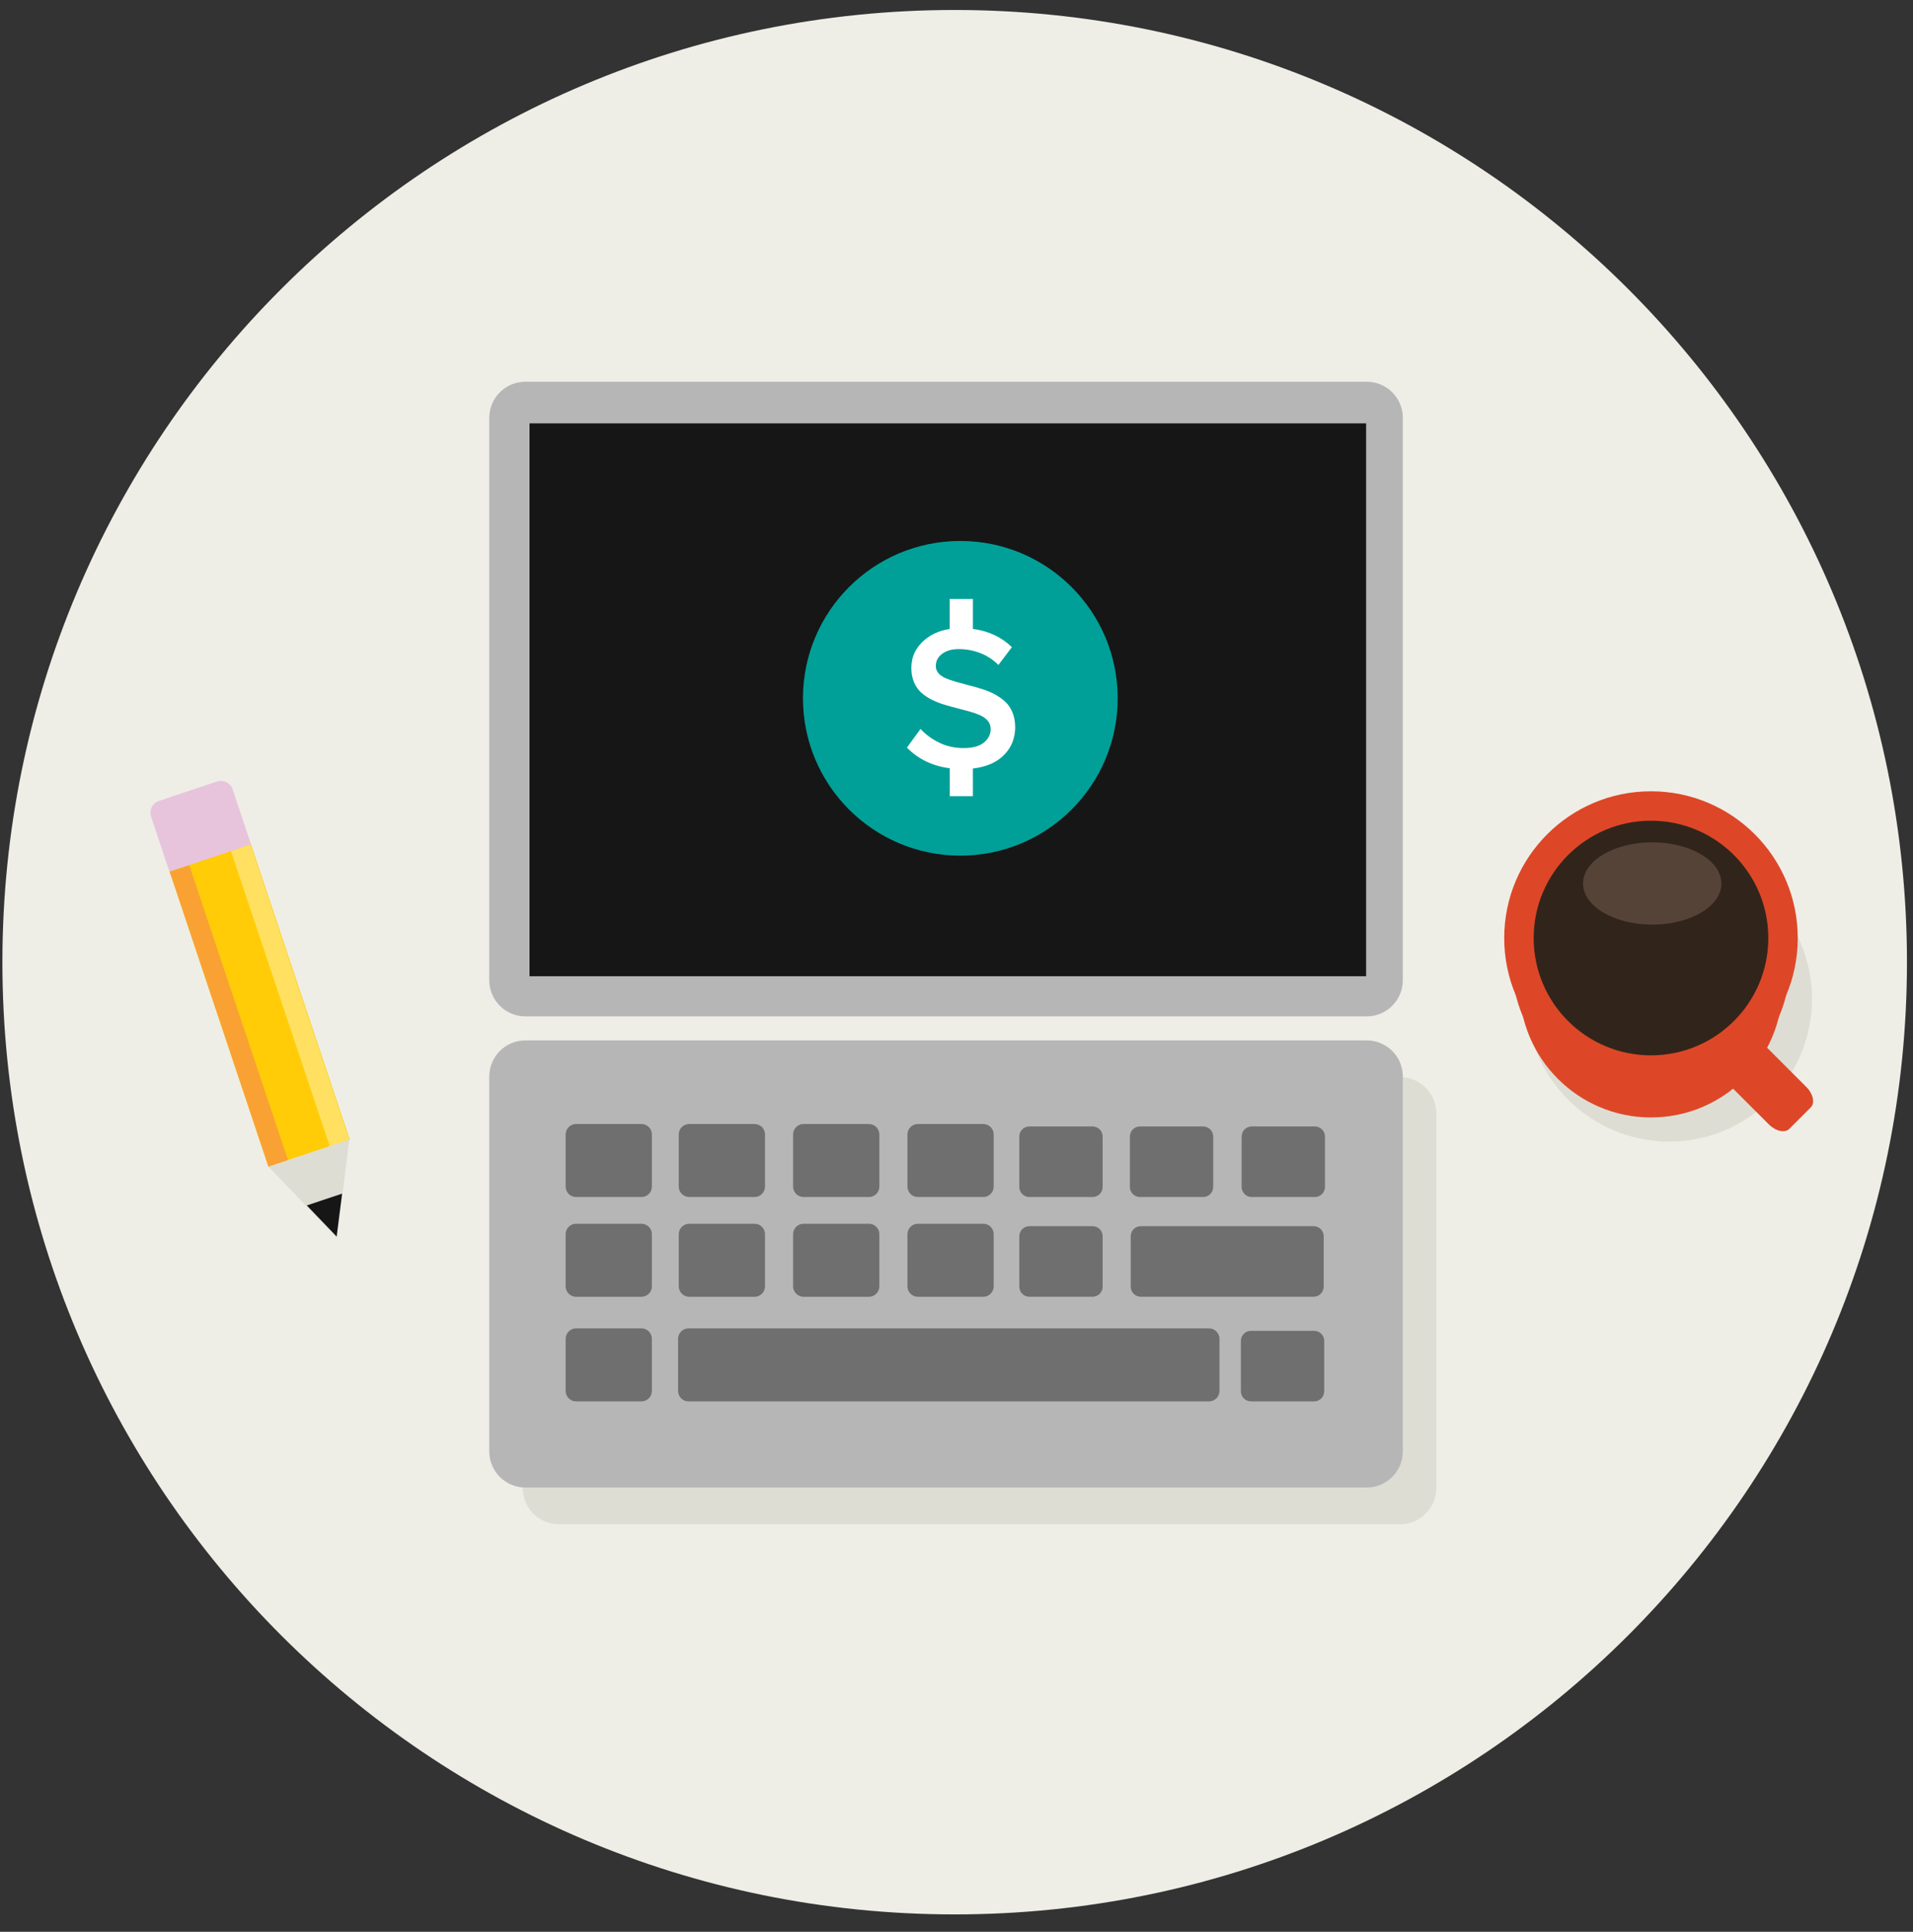 <?xml version="1.0" encoding="UTF-8" standalone="no"?><svg width="101px" height="102px" viewBox="0 0 101 102" version="1.1" xmlns="http://www.w3.org/2000/svg" xmlns:xlink="http://www.w3.org/1999/xlink" xmlns:sketch="http://www.bohemiancoding.com/sketch/ns"><rect x="0" y="0" width="101" height="102" fill="#333333" stroke="none"/>        <title>collect rent</title>    <desc>Created with Sketch.</desc>    <defs></defs>    <g id="Page-1" stroke="none" stroke-width="1" fill="none" fill-rule="evenodd" sketch:type="MSPage">        <g id="collect-rent" sketch:type="MSLayerGroup">            <path d="M50.404,0.527 C78.171,0.527 100.681,23.037 100.681,50.804 C100.681,78.571 78.171,101.081 50.404,101.081 C22.637,101.081 0.127,78.571 0.127,50.804 C0.127,23.037 22.637,0.527 50.404,0.527" id="Fill-1" fill="#EEEEE7" sketch:type="MSShapeGroup"></path>            <path d="M73.926,80.479 L29.501,80.479 C28.451,80.479 27.598,79.626 27.598,78.576 L27.598,58.775 C27.598,57.725 28.451,56.871 29.501,56.871 L73.926,56.871 C74.976,56.871 75.829,57.725 75.829,58.775 L75.829,78.576 C75.829,79.624 74.974,80.479 73.926,80.479" id="Fill-2" fill="#DEDDD3" sketch:type="MSShapeGroup"></path>            <path d="M72.159,53.664 L27.736,53.664 C26.686,53.664 25.833,52.81 25.833,51.76 L25.833,22.06 C25.833,21.01 26.686,20.156 27.736,20.156 L72.161,20.156 C73.211,20.156 74.064,21.01 74.064,22.06 L74.064,51.76 C74.063,52.81 73.209,53.664 72.159,53.664 L72.159,53.664 Z M28.116,51.381 L71.777,51.381 L71.777,22.441 L28.116,22.441 L28.116,51.381 Z" id="Fill-3" fill="#B6B6B7" sketch:type="MSShapeGroup"></path>            <path d="M72.159,78.541 L27.736,78.541 C26.686,78.541 25.833,77.687 25.833,76.637 L25.833,56.838 C25.833,55.788 26.686,54.934 27.736,54.934 L72.161,54.934 C73.211,54.934 74.064,55.788 74.064,56.838 L74.064,76.639 C74.063,77.687 73.209,78.541 72.159,78.541" id="Fill-4" fill="#B6B6B7" sketch:type="MSShapeGroup"></path>            <path d="M40.39,62.652 C40.39,62.955 40.143,63.203 39.839,63.203 L36.387,63.203 C36.083,63.203 35.836,62.955 35.836,62.652 L35.836,59.899 C35.836,59.595 36.083,59.348 36.387,59.348 L39.839,59.348 C40.143,59.348 40.39,59.595 40.39,59.899 L40.39,62.652" id="Fill-5" fill="#6F6F6F" sketch:type="MSShapeGroup"></path>            <path d="M46.427,62.652 C46.427,62.955 46.18,63.203 45.876,63.203 L42.424,63.203 C42.12,63.203 41.873,62.955 41.873,62.652 L41.873,59.899 C41.873,59.595 42.12,59.348 42.424,59.348 L45.876,59.348 C46.18,59.348 46.427,59.595 46.427,59.899 L46.427,62.652" id="Fill-6" fill="#6F6F6F" sketch:type="MSShapeGroup"></path>            <path d="M52.464,62.652 C52.464,62.955 52.217,63.203 51.913,63.203 L48.461,63.203 C48.157,63.203 47.91,62.955 47.91,62.652 L47.91,59.899 C47.91,59.595 48.157,59.348 48.461,59.348 L51.913,59.348 C52.217,59.348 52.464,59.595 52.464,59.899 L52.464,62.652" id="Fill-7" fill="#6F6F6F" sketch:type="MSShapeGroup"></path>            <path d="M58.216,62.67 C58.216,62.965 57.978,63.203 57.684,63.203 L54.349,63.203 C54.054,63.203 53.816,62.965 53.816,62.67 L53.816,60.009 C53.816,59.715 54.054,59.477 54.349,59.477 L57.684,59.477 C57.978,59.477 58.216,59.715 58.216,60.009 L58.216,62.67" id="Fill-8" fill="#6F6F6F" sketch:type="MSShapeGroup"></path>            <path d="M64.053,62.67 C64.053,62.965 63.815,63.203 63.521,63.203 L60.186,63.203 C59.891,63.203 59.654,62.965 59.654,62.67 L59.654,60.009 C59.654,59.715 59.891,59.477 60.186,59.477 L63.521,59.477 C63.815,59.477 64.053,59.715 64.053,60.009 L64.053,62.67" id="Fill-9" fill="#6F6F6F" sketch:type="MSShapeGroup"></path>            <path d="M69.953,62.67 C69.953,62.965 69.715,63.203 69.421,63.203 L66.086,63.203 C65.791,63.203 65.554,62.965 65.554,62.67 L65.554,60.009 C65.554,59.715 65.791,59.477 66.086,59.477 L69.421,59.477 C69.715,59.477 69.953,59.715 69.953,60.009 L69.953,62.67" id="Fill-10" fill="#6F6F6F" sketch:type="MSShapeGroup"></path>            <path d="M40.39,67.919 C40.39,68.222 40.143,68.47 39.839,68.47 L36.387,68.47 C36.083,68.47 35.836,68.222 35.836,67.919 L35.836,65.166 C35.836,64.862 36.083,64.615 36.387,64.615 L39.839,64.615 C40.143,64.615 40.39,64.862 40.39,65.166 L40.39,67.919" id="Fill-11" fill="#6F6F6F" sketch:type="MSShapeGroup"></path>            <path d="M34.417,62.652 C34.417,62.955 34.17,63.203 33.866,63.203 L30.415,63.203 C30.111,63.203 29.864,62.955 29.864,62.652 L29.864,59.899 C29.864,59.595 30.111,59.348 30.415,59.348 L33.866,59.348 C34.17,59.348 34.417,59.595 34.417,59.899 L34.417,62.652" id="Fill-12" fill="#6F6F6F" sketch:type="MSShapeGroup"></path>            <path d="M69.914,73.461 C69.914,73.756 69.676,73.993 69.381,73.993 L66.046,73.993 C65.752,73.993 65.514,73.756 65.514,73.461 L65.514,70.8 C65.514,70.506 65.752,70.268 66.046,70.268 L69.381,70.268 C69.676,70.268 69.914,70.506 69.914,70.8 L69.914,73.461" id="Fill-13" fill="#6F6F6F" sketch:type="MSShapeGroup"></path>            <path d="M34.417,73.442 C34.417,73.746 34.17,73.993 33.866,73.993 L30.415,73.993 C30.111,73.993 29.864,73.746 29.864,73.442 L29.864,70.69 C29.864,70.386 30.111,70.139 30.415,70.139 L33.866,70.139 C34.17,70.139 34.417,70.386 34.417,70.69 L34.417,73.442" id="Fill-14" fill="#6F6F6F" sketch:type="MSShapeGroup"></path>            <path d="M34.417,67.919 C34.417,68.222 34.17,68.47 33.866,68.47 L30.415,68.47 C30.111,68.47 29.864,68.222 29.864,67.919 L29.864,65.166 C29.864,64.862 30.111,64.615 30.415,64.615 L33.866,64.615 C34.17,64.615 34.417,64.862 34.417,65.166 L34.417,67.919" id="Fill-15" fill="#6F6F6F" sketch:type="MSShapeGroup"></path>            <path d="M46.427,67.919 C46.427,68.222 46.18,68.47 45.876,68.47 L42.424,68.47 C42.12,68.47 41.873,68.222 41.873,67.919 L41.873,65.166 C41.873,64.862 42.12,64.615 42.424,64.615 L45.876,64.615 C46.18,64.615 46.427,64.862 46.427,65.166 L46.427,67.919" id="Fill-16" fill="#6F6F6F" sketch:type="MSShapeGroup"></path>            <path d="M52.464,67.919 C52.464,68.222 52.217,68.47 51.913,68.47 L48.461,68.47 C48.157,68.47 47.91,68.222 47.91,67.919 L47.91,65.166 C47.91,64.862 48.157,64.615 48.461,64.615 L51.913,64.615 C52.217,64.615 52.464,64.862 52.464,65.166 L52.464,67.919" id="Fill-17" fill="#6F6F6F" sketch:type="MSShapeGroup"></path>            <path d="M58.216,67.936 C58.216,68.23 57.978,68.468 57.684,68.468 L54.349,68.468 C54.054,68.468 53.816,68.23 53.816,67.936 L53.816,65.275 C53.816,64.98 54.054,64.743 54.349,64.743 L57.684,64.743 C57.978,64.743 58.216,64.98 58.216,65.275 L58.216,67.936" id="Fill-18" fill="#6F6F6F" sketch:type="MSShapeGroup"></path>            <path d="M69.887,67.936 C69.887,68.23 69.649,68.468 69.355,68.468 L60.23,68.468 C59.935,68.468 59.698,68.23 59.698,67.936 L59.698,65.275 C59.698,64.98 59.935,64.743 60.23,64.743 L69.355,64.743 C69.649,64.743 69.887,64.98 69.887,65.275 L69.887,67.936" id="Fill-19" fill="#6F6F6F" sketch:type="MSShapeGroup"></path>            <path d="M64.384,73.442 C64.384,73.746 64.136,73.993 63.833,73.993 L36.351,73.993 C36.047,73.993 35.8,73.746 35.8,73.442 L35.8,70.69 C35.8,70.386 36.047,70.139 36.351,70.139 L63.833,70.139 C64.136,70.139 64.384,70.386 64.384,70.69 L64.384,73.442" id="Fill-20" fill="#6F6F6F" sketch:type="MSShapeGroup"></path>            <path d="M27.957,22.354 L72.126,22.354 L72.126,51.545 L27.957,51.545 L27.957,22.354 Z" id="Fill-21" fill="#161616" sketch:type="MSShapeGroup"></path>            <path d="M50.702,28.563 C55.29,28.563 59.01,32.283 59.01,36.871 C59.01,41.459 55.29,45.178 50.702,45.178 C46.114,45.178 42.394,41.459 42.394,36.871 C42.394,32.283 46.114,28.563 50.702,28.563" id="Fill-22" fill="#00A098" sketch:type="MSShapeGroup"></path>            <path d="M88.13,45.202 C92.293,45.202 95.668,48.577 95.668,52.74 C95.668,56.902 92.293,60.277 88.13,60.277 C83.967,60.277 80.592,56.902 80.592,52.74 C80.592,48.577 83.967,45.202 88.13,45.202" id="Fill-23" fill="#DEDDD3" sketch:type="MSShapeGroup"></path>            <path d="M87.167,45.111 C91.002,45.111 94.112,48.22 94.112,52.056 C94.112,55.892 91.002,59.002 87.167,59.002 C83.331,59.002 80.221,55.892 80.221,52.056 C80.221,48.22 83.331,45.111 87.167,45.111" id="Fill-24" fill="#DD4727" sketch:type="MSShapeGroup"></path>            <path d="M87.167,43.446 C91.224,43.446 94.514,46.736 94.514,50.793 C94.514,54.851 91.224,58.14 87.167,58.14 C83.109,58.14 79.819,54.851 79.819,50.793 C79.819,46.736 83.109,43.446 87.167,43.446" id="Fill-25" fill="#DD4727" sketch:type="MSShapeGroup"></path>            <path d="M87.167,41.78 C91.446,41.78 94.915,45.249 94.915,49.529 C94.915,53.808 91.446,57.278 87.167,57.278 C82.887,57.278 79.418,53.808 79.418,49.529 C79.418,45.249 82.887,41.78 87.167,41.78" id="Fill-26" fill="#DD4727" sketch:type="MSShapeGroup"></path>            <path d="M87.167,43.334 C90.588,43.334 93.361,46.108 93.361,49.529 C93.361,52.95 90.588,55.723 87.167,55.723 C83.745,55.723 80.972,52.95 80.972,49.529 C80.972,46.108 83.745,43.334 87.167,43.334" id="Fill-27" fill="#31251B" sketch:type="MSShapeGroup"></path>            <path d="M94.468,59.605 C94.235,59.838 93.751,59.732 93.388,59.367 L91.331,57.31 C90.968,56.947 90.861,56.463 91.094,56.23 L92.229,55.095 C92.462,54.862 92.945,54.967 93.309,55.333 L95.365,57.389 C95.729,57.753 95.836,58.236 95.603,58.47 L94.468,59.605" id="Fill-28" fill="#DD4727" sketch:type="MSShapeGroup"></path>            <path d="M53.453,37.611 C53.358,37.382 53.229,37.195 53.069,37.047 C52.906,36.899 52.721,36.77 52.51,36.655 C52.298,36.543 52.078,36.452 51.847,36.381 C51.615,36.31 51.384,36.244 51.155,36.186 C50.927,36.127 50.707,36.066 50.494,36.006 C50.283,35.946 50.097,35.883 49.935,35.814 C49.773,35.745 49.647,35.657 49.551,35.55 C49.456,35.443 49.408,35.315 49.408,35.17 C49.408,34.906 49.518,34.69 49.74,34.523 C49.962,34.356 50.253,34.273 50.62,34.273 C51.011,34.273 51.385,34.342 51.751,34.482 C52.113,34.622 52.434,34.83 52.713,35.109 L53.424,34.17 C52.872,33.633 52.185,33.314 51.366,33.207 L51.366,31.624 L50.141,31.624 L50.141,33.21 C49.631,33.288 49.198,33.471 48.844,33.764 C48.359,34.165 48.116,34.668 48.116,35.272 C48.116,35.554 48.165,35.806 48.26,36.028 C48.354,36.25 48.483,36.433 48.644,36.576 C48.805,36.719 48.992,36.842 49.203,36.948 C49.414,37.053 49.633,37.14 49.864,37.209 C50.094,37.278 50.325,37.341 50.555,37.4 C50.787,37.46 51.007,37.516 51.218,37.576 C51.429,37.636 51.615,37.705 51.777,37.779 C51.938,37.855 52.066,37.952 52.162,38.074 C52.258,38.195 52.305,38.333 52.305,38.497 C52.305,38.771 52.187,39.007 51.951,39.204 C51.713,39.4 51.355,39.499 50.874,39.499 C50.406,39.499 49.978,39.404 49.59,39.214 C49.2,39.023 48.871,38.782 48.6,38.489 L47.883,39.473 C48.482,40.086 49.236,40.447 50.145,40.565 L50.145,42.038 L51.365,42.038 L51.365,40.579 C51.532,40.56 51.691,40.53 51.842,40.492 C52.154,40.413 52.415,40.306 52.628,40.169 C52.842,40.032 53.023,39.869 53.171,39.681 C53.319,39.492 53.426,39.289 53.495,39.072 C53.565,38.855 53.598,38.626 53.598,38.384 C53.594,38.096 53.547,37.837 53.453,37.611" id="Fill-29" fill="#FFFFFF" sketch:type="MSShapeGroup"></path>            <path d="M13.307,44.737 L8.997,46.18 L7.975,43.123 C7.86,42.777 8.046,42.402 8.392,42.287 L11.449,41.265 C11.795,41.15 12.17,41.336 12.285,41.683 L13.307,44.737" id="Fill-30" fill="#E7C4DC" sketch:type="MSShapeGroup"></path>            <path d="M8.958,46.021 L13.251,44.585 L18.467,60.168 L14.174,61.604 L8.958,46.021" id="Fill-31" fill="#FFCC07" sketch:type="MSShapeGroup"></path>            <path d="M8.959,46.023 L9.993,45.677 L15.208,61.26 L14.175,61.605 L8.959,46.023" id="Fill-32" fill="#F9A233" sketch:type="MSShapeGroup"></path>            <path d="M12.193,44.939 L13.227,44.593 L18.442,60.176 L17.409,60.522 L12.193,44.939" id="Fill-33" fill="#FFE061" sketch:type="MSShapeGroup"></path>            <path d="M14.176,61.603 L17.783,65.358 L18.445,60.175 L14.176,61.603" id="Fill-34" fill="#DEDDD3" sketch:type="MSShapeGroup"></path>            <path d="M16.198,63.648 L17.774,65.289 L18.062,63.023 L16.198,63.648" id="Fill-35" fill="#161616" sketch:type="MSShapeGroup"></path>            <path d="M87.233,44.477 C89.249,44.477 90.884,45.45 90.884,46.649 C90.884,47.848 89.249,48.82 87.233,48.82 C85.216,48.82 83.581,47.848 83.581,46.649 C83.581,45.45 85.216,44.477 87.233,44.477" id="Fill-36" fill="#564337" sketch:type="MSShapeGroup"></path>        </g>    </g></svg>